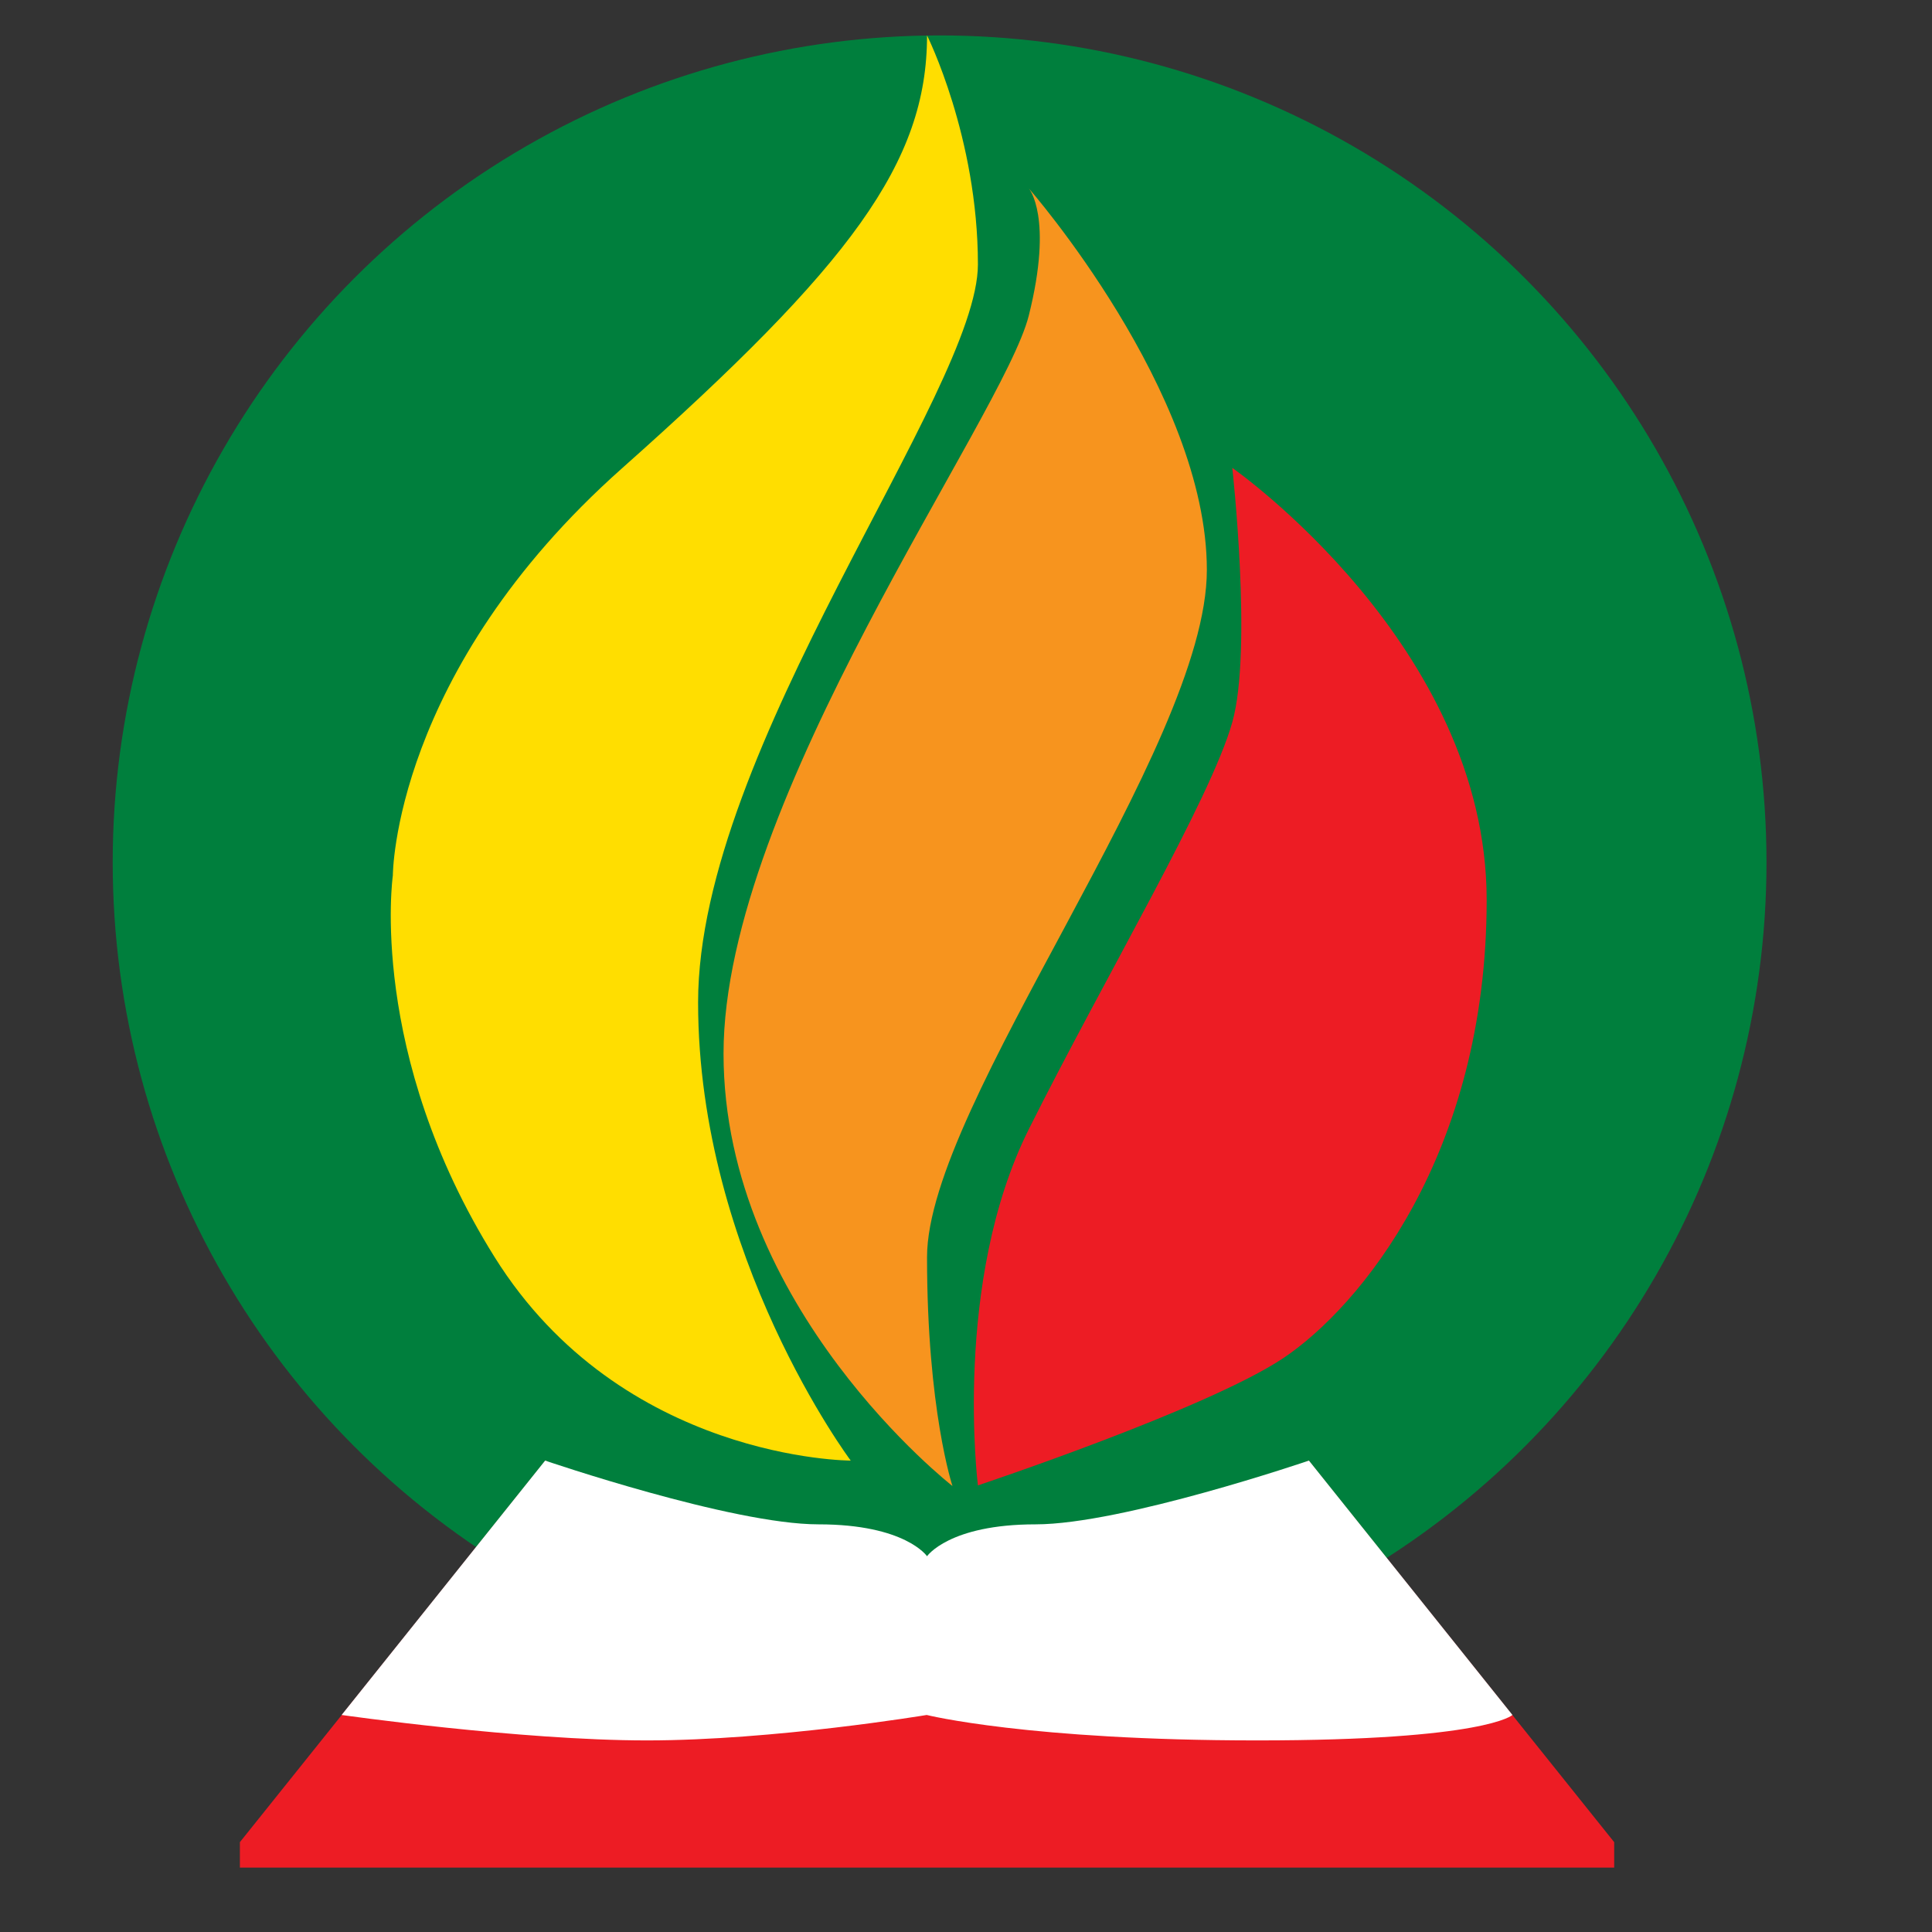 <svg xmlns="http://www.w3.org/2000/svg" viewBox="0 0 600 600"><rect x="0" y="0" width="600" height="600" fill="#333333" stroke="none"/><g><circle cx="291.8" cy="267.8" r="256.8" fill="#007f3d"/><path fill="#ed1c24" d="M406.4 453.6s-47.4 31.6-79 31.6-39.5 15.8-39.5 15.8-7.9-15.8-39.5-15.8-79-31.6-79-31.6L74.5 572.1v7.9h426.8v-7.9l-94.9-118.5z"/><path fill="#fff" d="M469.7 532.6l-63.2-79s-58 19.8-84.9 19.8-33.7 9.9-33.7 9.9-6.7-9.9-33.7-9.9-84.9-19.8-84.9-19.8l-63.2 79s55.3 7.9 94.8 7.9 86.9-7.9 86.9-7.9 31.6 7.9 102.7 7.9 79.2-7.9 79.2-7.9z"/><path fill="#ed1c24" d="M382.7 145.3s6.3 56.7 0 79c-6.8 24.1-39.5 79-63.2 126.4s-15.8 110.6-15.8 110.6 71.1-23.7 94.8-39.5c23.7-15.8 63.2-63.2 63.2-142.3s-79-134.2-79-134.2z"/><path d="M374.8 177c0-55.3-55.3-118.5-55.3-118.5s7.7 8.8 0 39.5c-7.9 31.6-94.8 150.2-94.8 229.2s71.1 134.3 71.1 134.3-7.9-23.7-7.9-71.1 86.9-158.1 86.9-213.4z" fill="#f7941e"/><path d="M287.9 11s15.8 31.6 15.8 71.1-86.9 150.2-86.9 229.2 47.4 142.3 47.4 142.3-71.1 0-110.6-63.2S122 271.9 122 271.9s0-63.2 71.1-126.4 94.8-95 94.8-134.5z" fill="#ffde00"/></g></svg>
